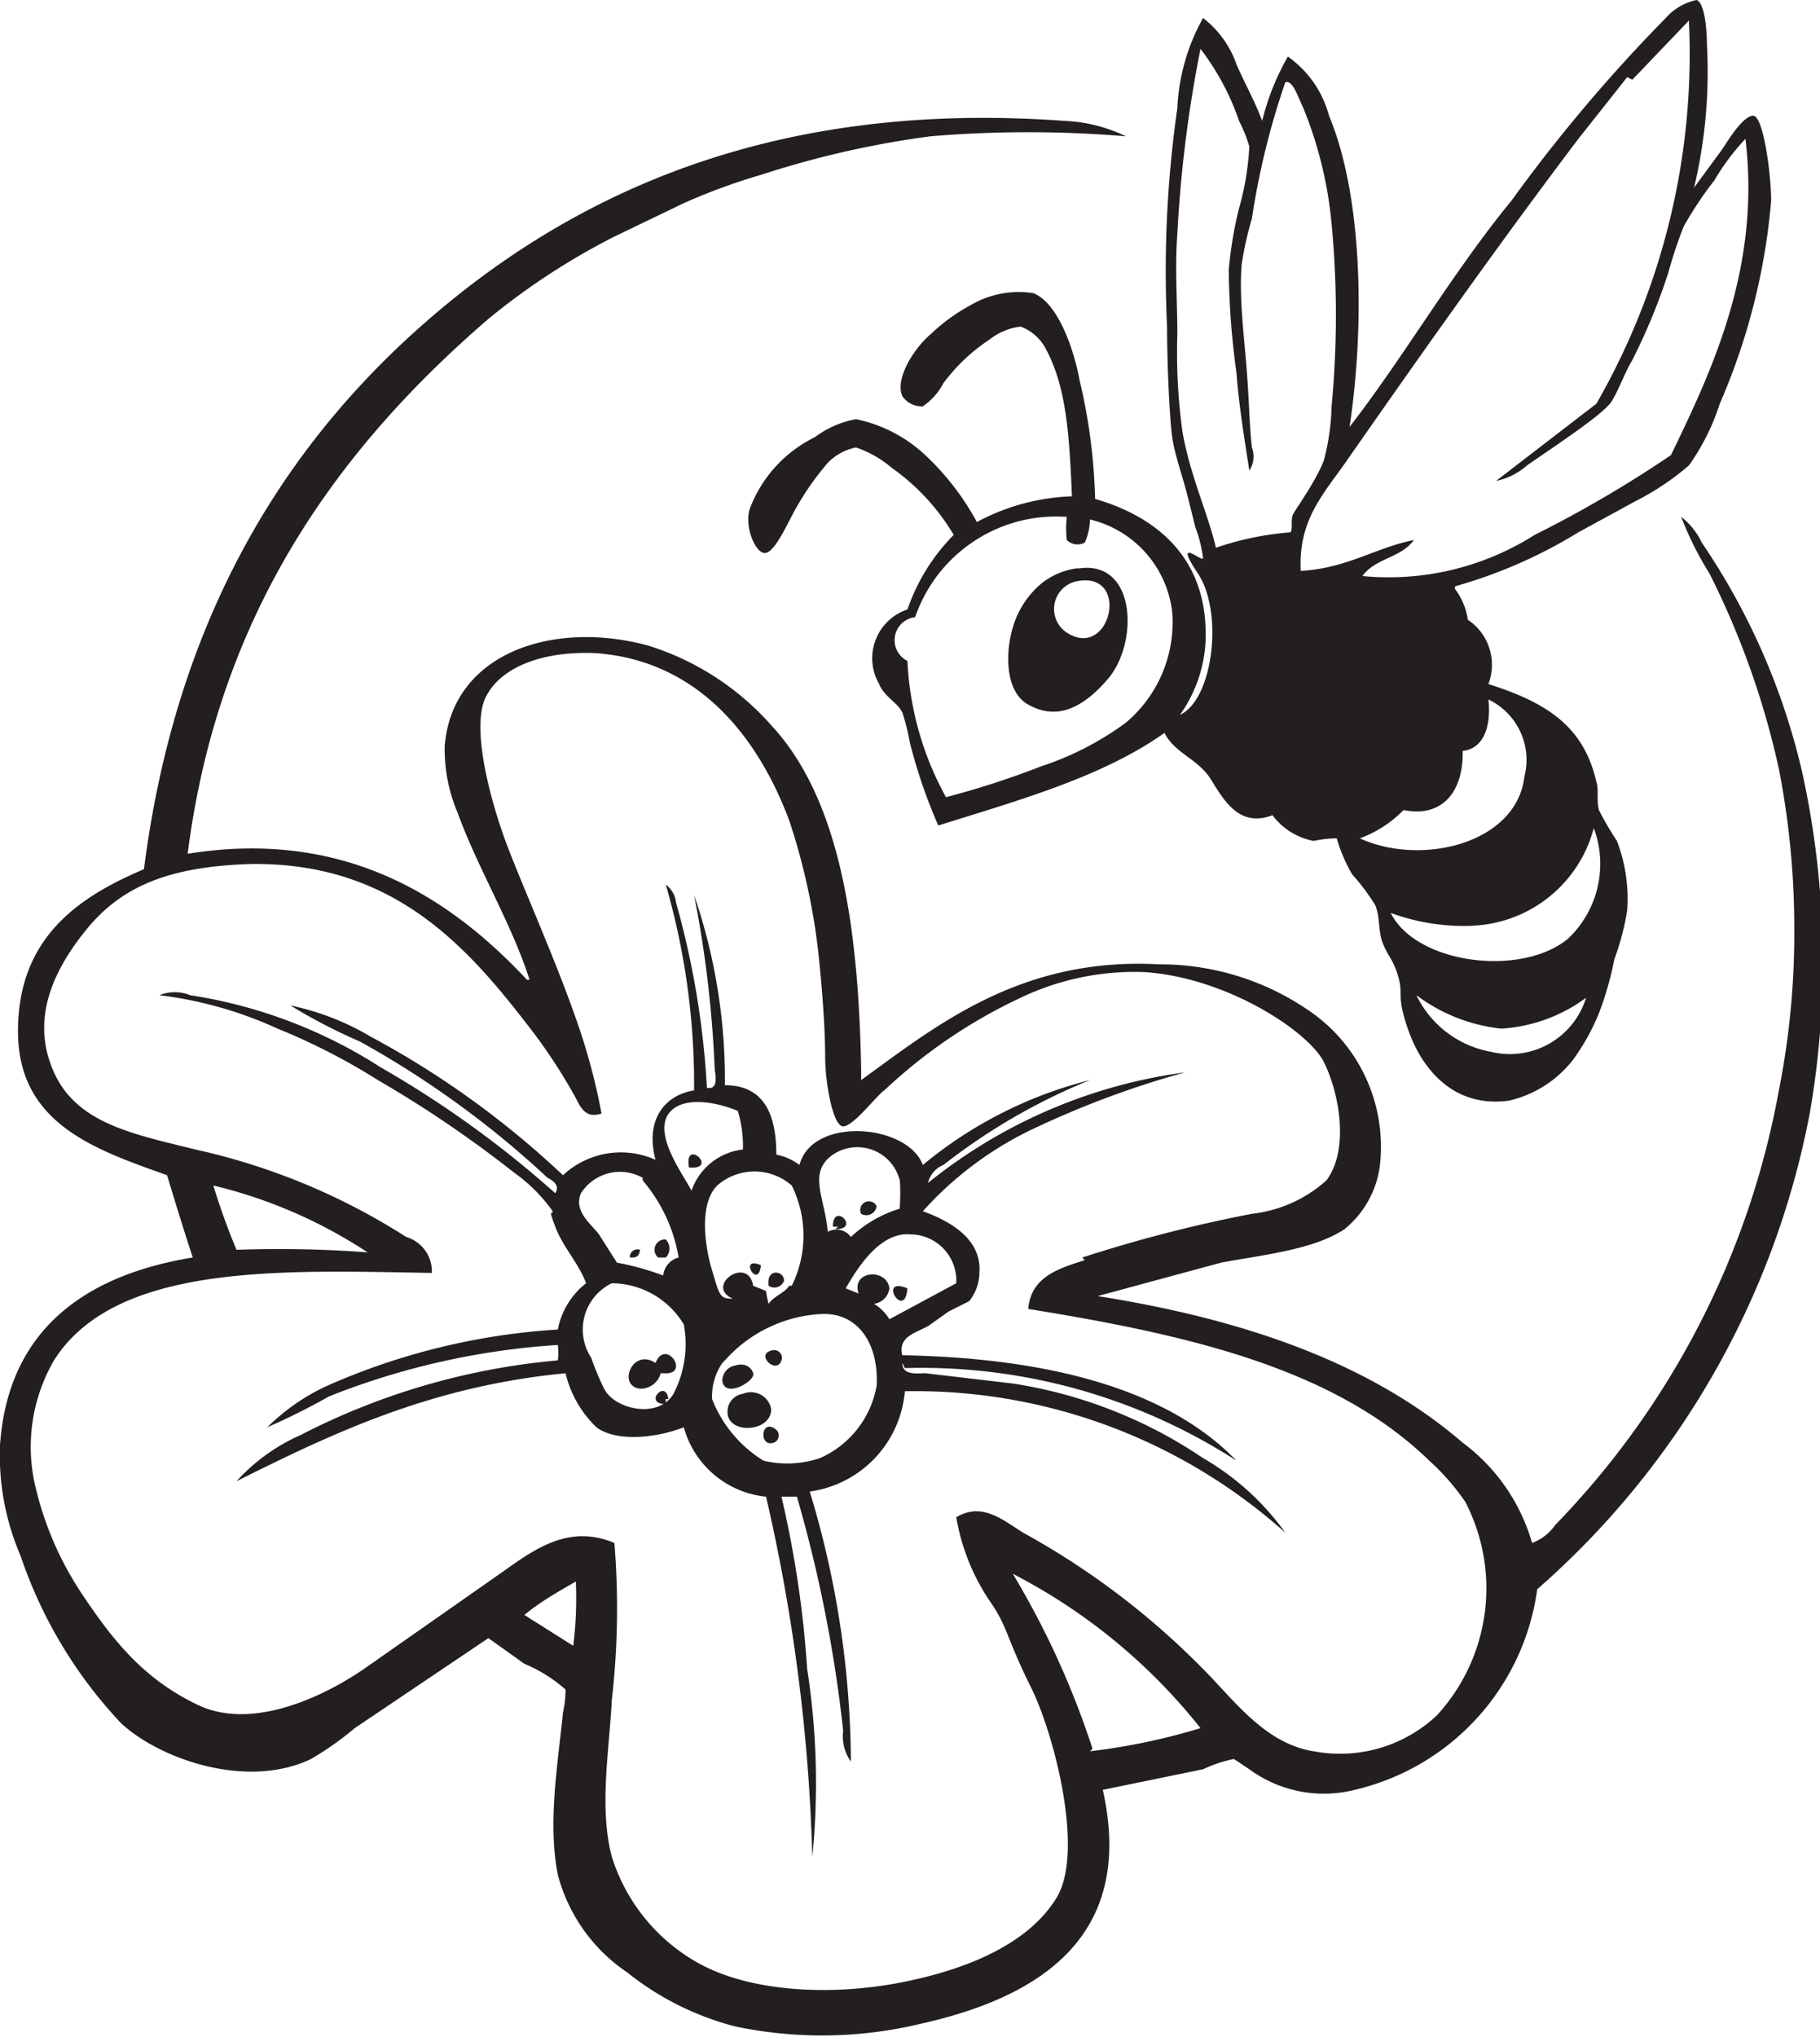 <svg xmlns="http://www.w3.org/2000/svg" viewBox="0 0 70.8 79.2"><defs><style>.a{fill:#231f20;}</style></defs><title>services_pollination</title><path class="a" d="M67.3,51.2a3.1,3.1,0,0,0,3.7-2.1,6.2,6.2,0,0,1-3.3,1.2A6.7,6.7,0,0,1,64.4,49a4,4,0,0,0,2.9,2.2m-0.7-4.9a8.3,8.3,0,0,1-3.2-.5c1,2,5.1,2.5,6.9,1a4,4,0,0,0,1-4.3,5.1,5.1,0,0,1-4.8,3.8m-0.3-6.7c0,1.5-.8,2.5-2.3,2.2a4.6,4.6,0,0,1-1.7,1.1c2.4,1.1,6.1.2,6.4-2.4a2.6,2.6,0,0,0-1.4-3c0.1,0.9-.1,1.9-1,2M44.9,34.3a0.9,0.9,0,0,0-.3,1.7,12.1,12.1,0,0,0,1.5,5.3,33.5,33.5,0,0,0,3.7-1.2,11.7,11.7,0,0,0,3.3-1.7,5.1,5.1,0,0,0,1.8-4.3,4.2,4.2,0,0,0-3.2-3.6,2.3,2.3,0,0,1-.2.9,0.6,0.6,0,0,1-.7-0.1,3.8,3.8,0,0,1,0-.9,5.8,5.8,0,0,0-5.9,3.9M55.1,19.4c-0.1,1.3,0,2.6,0,3.9a22.7,22.7,0,0,0,.2,3.8c0.3,1.7,1,3.2,1.3,4.5a11.7,11.7,0,0,1,2.9-.6c0.1-.1,0-0.5.1-0.7s0.9-1.3,1.2-2.1a9,9,0,0,0,.3-2.1,37.7,37.7,0,0,0,0-7.1,15.7,15.7,0,0,0-1.1-4.5c-0.2-.4-0.4-1.1-0.7-1A29.8,29.8,0,0,0,58,18.8a13.1,13.1,0,0,0-.4,1.8c-0.1,1.3.1,2.8,0.2,4.1s0.1,2.1.2,3a1,1,0,0,1-.1.9c-0.2-1.3-.4-2.5-0.5-3.8a31,31,0,0,1-.3-4,15.2,15.2,0,0,1,.4-2.4,10.8,10.8,0,0,0,.4-2.4,5.5,5.5,0,0,0-.4-1A9.8,9.8,0,0,0,56,12.2a50,50,0,0,0-.9,7.2m17.5-6.1-1.9,2.4c-3.1,4.1-6,8.2-9,12.5-0.9,1.3-1.9,2.3-1.8,4.3,1.8-.1,2.9-0.9,4.4-1.2-0.5.7-1.5,0.7-2,1.4a10.6,10.6,0,0,0,6.7-1.6,46.4,46.4,0,0,0,5.3-3.1c1.6-3.3,3.5-7.3,2.9-12.3A8.8,8.8,0,0,0,76,17.3a14.7,14.7,0,0,0-1.2,1.8,17.5,17.5,0,0,0-.6,1.8,23.4,23.4,0,0,1-1.4,3.4c-0.3.5-.5,1.1-0.8,1.6s-2.3,1.8-3.3,2.5a2.6,2.6,0,0,1-1.2.6l3.9-3a27.3,27.3,0,0,0,3.6-14.9h0l-2.2,2.3M65.9,33.2a2.6,2.6,0,0,1,.5,1.2,2.1,2.1,0,0,1,.8,2.5c2.2,0.7,3.7,1.6,4.2,3.8,0.1,0.3,0,.7.1,1.1a11.9,11.9,0,0,0,.7,1.2,6.3,6.3,0,0,1,.4,2.7,10.1,10.1,0,0,1-.5,1.9,12.5,12.5,0,0,1-.6,2.1,8.4,8.4,0,0,1-1,1.8A4.4,4.4,0,0,1,68,53.1c-2.2.3-3.4-1.3-3.9-2.7s-0.2-1.4-.4-2.1-0.4-.8-0.6-1.3-0.1-1-.3-1.5a8.4,8.4,0,0,0-.9-1.2,6.2,6.2,0,0,1-.6-1.4,4.5,4.5,0,0,0-.9.1,2.6,2.6,0,0,1-1.6-1c-1.3.5-1.9-.6-2.4-1.4s-1.4-1-1.8-1.8c-2.4,1.7-5.6,2.6-8.8,3.6a20.7,20.7,0,0,1-1.1-3.2,8.8,8.8,0,0,0-.3-1.2c-0.2-.4-0.7-0.6-0.9-1.1A2,2,0,0,1,44.6,34a7.7,7.7,0,0,1,1.8-2.9,8.5,8.5,0,0,0-2.4-2.6,4.3,4.3,0,0,0-1.4-.8,2.1,2.1,0,0,0-1.1.6A10.8,10.8,0,0,0,40.3,30c-0.3.5-.8,1.7-1.2,1.8s-0.9-1.1-.6-1.8a5.1,5.1,0,0,1,2.5-2.7,3.8,3.8,0,0,1,1.6-.7,5.6,5.6,0,0,1,2.8,1.5,10.1,10.1,0,0,1,1.9,2.5,8.4,8.4,0,0,1,3.7-1c-0.1-2.3-.2-4.2-1-5.7A1.8,1.8,0,0,0,49,23a2.4,2.4,0,0,0-1.2.5,7.1,7.1,0,0,0-1.8,1.7,2.5,2.5,0,0,1-.8.9,0.9,0.9,0,0,1-.8-0.4c-0.3-.7.5-1.9,1.1-2.4a7,7,0,0,1,1.5-1.1,3.7,3.7,0,0,1,2.5-.5c1,0.4,1.6,2.3,1.8,3.4a22,22,0,0,1,.6,4.6c2.4,0.7,4.4,2.3,4.3,5.5a5.4,5.4,0,0,1-1,2.9c1.3-.6,1.7-4,0.7-5.5s0.2-.4.2-0.6a5.2,5.2,0,0,0-.3-1.2l-0.3-1.2c-0.2-.8-0.5-1.6-0.6-2.3s-0.2-2.8-.2-4.3a44.8,44.8,0,0,1,.4-8.5,7.9,7.9,0,0,1,1-3.5,3.9,3.9,0,0,1,1.3,1.8c0.3,0.7.7,1.4,1,2.2a9.6,9.6,0,0,1,1-2.5,4.1,4.1,0,0,1,1.6,2.3c1.3,3.1,1.4,8.1.8,12.1,2.1-2.7,4-6,6.3-8.8A61.6,61.6,0,0,1,74.1,11a2.2,2.2,0,0,1,1.2-.7c0.3,0.1.4,1.1,0.4,1.7a19.4,19.4,0,0,1-.5,5.6h0l1.1-1.5c0.2-.3.8-1.3,1.2-1.3s0.7,2.3.7,3.3a25,25,0,0,1-2,7.9A8.7,8.7,0,0,1,75,28.4a10.4,10.4,0,0,1-2.1,1.4l-2.2,1.2a18.9,18.9,0,0,1-4.8,2.1" transform="translate(-9.3 -10.3)"/><path class="a" d="M29.7,73.1l1.9,1.2a14.8,14.8,0,0,0,.1-2.5c-0.7.4-1.4,0.8-2,1.3m22,5.3a24.5,24.5,0,0,0,4.3-.9,22.4,22.4,0,0,0-7.3-6,33.1,33.1,0,0,1,3.1,6.8M18.5,58.9a45.9,45.9,0,0,1,5.1.1,18.9,18.9,0,0,0-6-2.6,26.3,26.3,0,0,0,.9,2.5m32.9,0.3A55.4,55.4,0,0,1,58,57.5a5.2,5.2,0,0,0,2.9-1.3c0.9-1.2.5-3.4-.1-4.6s-3.8-3.3-7-3.5a10.3,10.3,0,0,0-4.8,1,20.3,20.3,0,0,0-5.3,3.6c-0.3.2-1.2,1.4-1.6,1.4s-0.7-1.7-.7-2.7S41.3,49,41.2,48a25.3,25.3,0,0,0-1.2-5.8c-1.2-3.2-3.5-6.2-7.5-6.5-2-.1-3.7.5-4.3,1.7s0.2,4.1.8,5.7,1.9,4.5,2.7,6.8a24.3,24.3,0,0,1,1,3.7c-0.6.2-.8-0.2-1-0.6a21.4,21.4,0,0,0-2-3c-2.4-3.1-5.3-6.2-10.7-6.1-3,.1-4.9.8-6.3,2.5S10.5,50,11.4,52s3.1,2.4,5.5,3a25.3,25.3,0,0,1,8.2,3.4,1.4,1.4,0,0,1,1,1.4c-5.8-.1-12.3-0.4-14.7,3.4a6.7,6.7,0,0,0-.7,5,12.7,12.7,0,0,0,1.8,4.1c1.2,1.8,2.4,3.3,4.5,4.3s4.9-.3,6.6-1.5l5-3.5c1.3-.9,2.7-2.1,4.6-1.3a31,31,0,0,1-.1,6.1c-0.1,2-.5,4.2,0,6.1a7.2,7.2,0,0,0,3.3,4.1c2.1,1.2,5.3,1.3,7.9.8s5-1.5,6.1-3.3-0.1-6.4-1-8.2-0.9-2.3-1.5-3.2a8.3,8.3,0,0,1-1.4-3.4c1-.6,1.8.1,2.6,0.6a30.2,30.2,0,0,1,7,5.3c1.2,1.2,2.4,2.9,4.3,3.2a5.5,5.5,0,0,0,4.8-1.4,7.3,7.3,0,0,0,1.1-8.3,9,9,0,0,0-1.4-1.6c-3.7-3.6-9.4-4.9-15.6-5.9,0.1-1.3,1.3-1.6,2.2-1.9m-8.7-7c2.9-2.1,6.2-4.8,11.6-4.5a10.2,10.2,0,0,1,6.1,2,6.4,6.4,0,0,1,2.5,5.6,3.8,3.8,0,0,1-1.4,2.7c-1.2.8-3.2,1-4.8,1.3l-4.8,1.3c5.7,0.9,10.6,2.6,14.2,5.7a7.4,7.4,0,0,1,2.7,3.9,1.9,1.9,0,0,0,.9-0.7,32.6,32.6,0,0,0,8.7-16.9,31.3,31.3,0,0,0,.6-6.3,32.3,32.3,0,0,0-.6-6.2,32.2,32.2,0,0,0-2.7-7.6,12.7,12.7,0,0,1-1.1-2.2,2.7,2.7,0,0,1,.8,1,26.4,26.4,0,0,1,3.9,8.9,34.3,34.3,0,0,1,.3,13.3A32.7,32.7,0,0,1,69.1,72.1,9.3,9.3,0,0,1,62,79.9a4.9,4.9,0,0,1-4.1-.8l-0.6-.4a5.3,5.3,0,0,0-1.2.4l-3.9.8c1.3,5.8-2.6,8.1-7.1,9.1a16.4,16.4,0,0,1-7.2.1A11.2,11.2,0,0,1,33.7,87a6.6,6.6,0,0,1-2.7-3.8c-0.4-2,0-4.3.2-6.3a4.2,4.2,0,0,0,.1-0.9,5.7,5.7,0,0,0-1.6-1L28.3,74l-5.2,3.5a12,12,0,0,1-1.7,1.2c-2.5,1.2-5.9,0-7.4-1.4a17.8,17.8,0,0,1-3.9-6.5,9.9,9.9,0,0,1-.8-4.3c0.3-4.4,3.2-6.6,7.5-7.3-0.3-.9-0.7-2.2-1-3.2C13,55,10,54,10,50.4s2.3-5.2,4.9-6.3c1.2-9.4,5.2-16.3,11.1-21.4S39.7,14.2,50.7,15a6.1,6.1,0,0,1,2.4.6,45.7,45.7,0,0,0-7.6,0,36.7,36.7,0,0,0-6.6,1.5,23.5,23.5,0,0,0-3,1.1l-2.7,1.3a26.9,26.9,0,0,0-4.9,3.2c-5.8,5-10.5,11.4-11.7,20.8,6.2-1,10.3,1.8,13.2,4.9h0.1c-0.7-2.2-2-4.3-2.8-6.5a6.3,6.3,0,0,1-.5-2.6c0.3-3.6,4.2-4.9,7.9-3.9a10.6,10.6,0,0,1,4.8,3.1c2.7,2.9,3.4,7.9,3.5,13.4" transform="translate(-9.3 -10.3)"/><path class="a" d="M50.8,34.9c1.7,1.1,2.5-2.4.4-2a1.1,1.1,0,0,0-.4,2m0.5-2.5c2.2-.3,2.3,2.9,1.1,4.3s-2.2,1.5-3.1,1-0.9-2-.6-3A3.5,3.5,0,0,1,49.8,33a2.8,2.8,0,0,1,1.4-.6" transform="translate(-9.3 -10.3)"/><path class="a" d="M36.1,55.7c-0.2-1.2,1.2.1,0,0" transform="translate(-9.3 -10.3)"/><path class="a" d="M43.4,57.2a0.4,0.4,0,0,1-.6.3,0.3,0.3,0,1,1,.6-0.3" transform="translate(-9.3 -10.3)"/><path class="a" d="M41.9,58H41.7c0-1,1.1.1,0.1,0.1" transform="translate(-9.3 -10.3)"/><path class="a" d="M35.2,58.5a0.5,0.5,0,0,1,0,.7H34.9a0.4,0.4,0,0,1,.3-0.7" transform="translate(-9.3 -10.3)"/><path class="a" d="M34.2,58.8c0,0.3-.1.4-0.3,0.4H33.8a0.3,0.3,0,0,1,.4-0.3" transform="translate(-9.3 -10.3)"/><path class="a" d="M38.9,59.5c-0.1,1-.9-0.4,0,0" transform="translate(-9.3 -10.3)"/><path class="a" d="M39.2,60.3c-0.1-.7.6-0.6,0.6-0.2a0.4,0.4,0,0,1-.6.2" transform="translate(-9.3 -10.3)"/><path class="a" d="M44.6,60.4c-0.1,1.3-1.2-.5,0,0" transform="translate(-9.3 -10.3)"/><path class="a" d="M39.4,62.8a0.3,0.3,0,0,1,.3.4c-0.2.6-1.1-.3-0.3-0.4" transform="translate(-9.3 -10.3)"/><path class="a" d="M35,63.7a0.8,0.8,0,0,1-.8.6c-0.9-.1-0.3-1.6.6-1,0.4-1,1.4.5,0.3,0.4" transform="translate(-9.3 -10.3)"/><path class="a" d="M37.9,63.4c0.3-.1.6,0,0.7,0.3s-1.1,1-1.2.3a0.6,0.6,0,0,1,.5-0.6" transform="translate(-9.3 -10.3)"/><path class="a" d="M35.2,64.7v0.2c-0.9,0,0-1,.1-0.2" transform="translate(-9.3 -10.3)"/><path class="a" d="M38.2,64.5a0.8,0.8,0,0,1,1.1.6c0,0.9-1.7,1-1.7.1a0.7,0.7,0,0,1,.6-0.7" transform="translate(-9.3 -10.3)"/><path class="a" d="M39.5,65.9a0.3,0.3,0,0,1-.1.5c-0.6.2-.5-1,0.1-0.5" transform="translate(-9.3 -10.3)"/><path class="a" d="M37.4,63.3a2.3,2.3,0,0,0-.4,1.4,4.9,4.9,0,0,0,2,2.4,4,4,0,0,0,2.2-.1,3.8,3.8,0,0,0,2.2-2.8c0.1-1.6-.7-2.9-2.2-2.8a5.4,5.4,0,0,0-3.7,1.8m-5.2-.1a10.1,10.1,0,0,0,.5,1.2c0.4,0.8,2.1,1.2,2.7.2a4.2,4.2,0,0,0,.4-2.7,3.3,3.3,0,0,0-2.8-1.6,2,2,0,0,0-.8,2.9m12.4-4.8c-1.2-.1-2.1,1.4-2.5,2.1l0.5,0.2c-0.3-.9,1.1-1,1.2-0.2a0.7,0.7,0,0,1-.6.6,1.8,1.8,0,0,1,.6.6l2.6-1.4a1.8,1.8,0,0,0-1.8-1.9m-4.6,2a4.4,4.4,0,0,0,0-3.9,2.2,2.2,0,0,0-2.9,0c-0.7.7-.5,2.3-0.2,3.3s0.3,1.1.8,1.1c-1.1-.5.6-1.7,0.8-0.5l0.5,0.2a3.3,3.3,0,0,0,.1.5c0.2-.3.6-0.4,0.8-0.7m-5.7-4.2a1.8,1.8,0,0,0-2.4.6c-0.3.7,0.4,1.2,0.7,1.6l0.7,1.1a10.4,10.4,0,0,1,1.8.5,0.8,0.8,0,0,1,.6-0.7,6.2,6.2,0,0,0-1.4-3m10,0a1.7,1.7,0,0,0-2.6-1c-1,.7-0.3,1.7-0.2,3a0.7,0.7,0,0,1,.9.2,4.9,4.9,0,0,1,1.9-1.1,9,9,0,0,0,0-1.2m-8.9-2.6c-0.8.8,0.5,2.5,0.8,3.1a2.4,2.4,0,0,1,2-1.6,4.6,4.6,0,0,0-.2-1.5c-0.7-.3-2-0.6-2.6,0m9,9.8c0,0.5.6,0.4,0.9,0.4l3.4,0.4A18.1,18.1,0,0,1,56.1,67a10.2,10.2,0,0,1,3.2,2.9,21.6,21.6,0,0,0-14.8-5.5,4.3,4.3,0,0,1-3.7,3.9,36.6,36.6,0,0,1,1.6,10.5,1.7,1.7,0,0,1-.3-1.2,53.2,53.2,0,0,0-1.8-9.1H39.7a41.2,41.2,0,0,1,1,6.7,28.9,28.9,0,0,1,.2,7.3,70.3,70.3,0,0,0-1.8-14,3.7,3.7,0,0,1-3.2-2.7c-1,.4-2.6.6-3.4,0a4.3,4.3,0,0,1-1.2-2.1c-5.2.5-9,2.3-12.8,4.2A7.4,7.4,0,0,1,21,66.1a27,27,0,0,1,10-2.9,2.2,2.2,0,0,0,0-.6,29.1,29.1,0,0,0-8.9,2,26.1,26.1,0,0,1-2.4,1.2A8.1,8.1,0,0,1,22,64.2,26.1,26.1,0,0,1,31,62a3,3,0,0,1,1.1-1.8c-0.3-.8-0.9-1.4-1.2-2.2s-0.1-.4-0.1-0.6a6.3,6.3,0,0,0-1.5-1.5A45.3,45.3,0,0,0,24,52.3a24.8,24.8,0,0,0-3.9-2A15.5,15.5,0,0,0,15.5,49a1.6,1.6,0,0,1,1.2,0,19,19,0,0,1,7.4,2.8,40.1,40.1,0,0,1,6.8,4.9c0.2-.3-0.1-0.5-0.3-0.6a37,37,0,0,0-7.3-5.3,21.2,21.2,0,0,1-2.7-1.4,10.1,10.1,0,0,1,3.1,1.2A35,35,0,0,1,31.2,56a3.3,3.3,0,0,1,3.6-.6c-0.4-1.5.3-2.5,1.5-2.7a27.9,27.9,0,0,0-1.1-8,1,1,0,0,1,.4.7,33.3,33.3,0,0,1,1.2,7.2c0.5,0.1.3-.6,0.3-0.8a44.3,44.3,0,0,0-.8-6.7,22.2,22.2,0,0,1,1.2,7.4c1.5,0,2,1.1,2,2.7a2.2,2.2,0,0,1,.9.4c0.5-1.9,4.2-1.6,4.8,0a16.5,16.5,0,0,1,6.5-3.3,23.7,23.7,0,0,0-5.7,3.3,1,1,0,0,0-.6.7,20.2,20.2,0,0,1,10-4.3,36.2,36.2,0,0,0-5.7,2.1,13.6,13.6,0,0,0-4.5,3.3c1.1,0.4,2.3,1.1,2.2,2.4a1.8,1.8,0,0,1-.4,1.1l-0.8.4-0.7.5c-0.4.3-1.3,0.4-1.1,1.2,5.4,0.1,10.2,1.2,13,4.1a22.6,22.6,0,0,0-12.9-3.6" transform="translate(-9.3 -10.3)"/></svg>